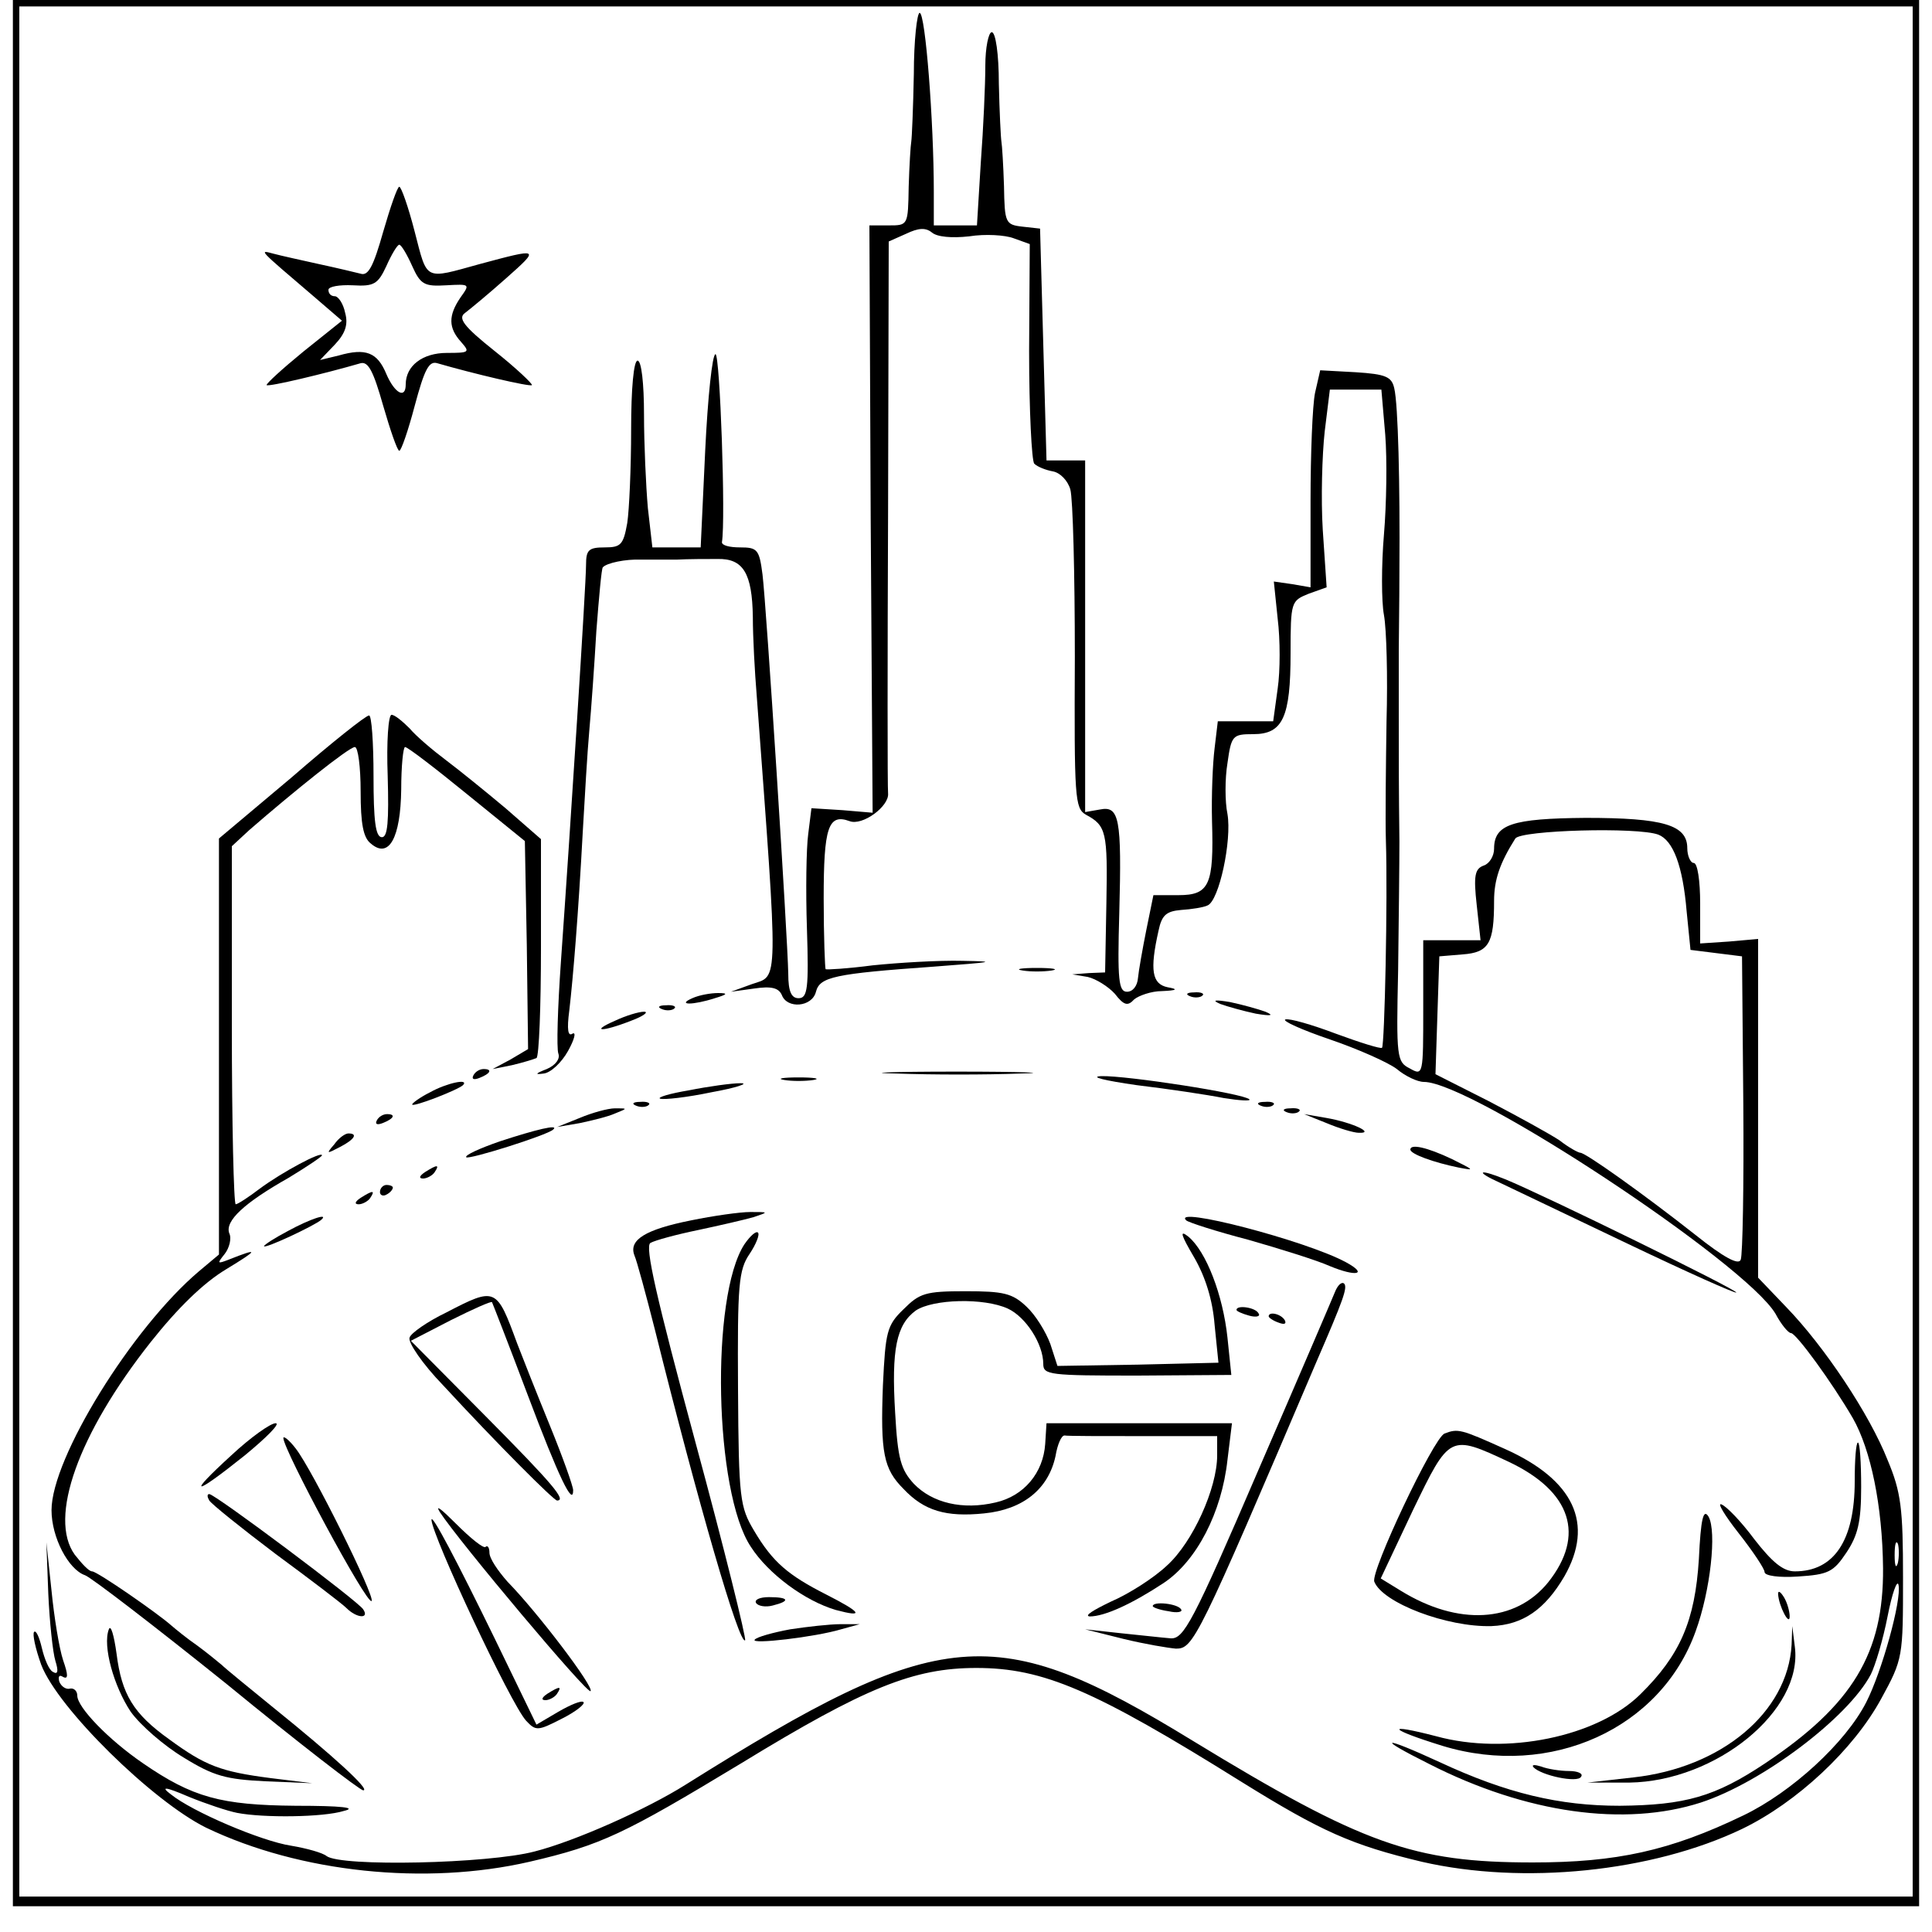 <?xml version="1.0" standalone="no"?>
<!DOCTYPE svg PUBLIC "-//W3C//DTD SVG 20010904//EN" "http://www.w3.org/TR/2001/REC-SVG-20010904/DTD/svg10.dtd">
<svg version="1.0" xmlns="http://www.w3.org/2000/svg" width="300pt" height="300pt"
    viewBox="0 0 300 300" preserveAspectRatio="xMidYMid meet">
    <g transform="translate(0,300) scale(0.1,-0.1)" fill="#000000" stroke="none">
        <path d="M20 1520 l0 -1480 1480 0 1480 0 0 1480 0 1480 -1480 0 -1480 0 0
-1480z m2950 3 l0 -1468 -1470 0 -1470 0 0 1468 0 1467 1470 0 1470 0 0 -1467z" />
        <path d="M1419 2885 c-1 -52 -3 -99 -4 -105 -1 -5 -3 -37 -4 -70 -1 -60 -1
-60 -31 -60 l-30 0 2 -456 3 -456 -47 4 -48 3 -5 -40 c-3 -22 -4 -88 -2 -147
3 -93 1 -108 -13 -108 -11 0 -16 10 -16 38 -1 57 -34 572 -40 620 -5 39 -8 42
-35 42 -16 0 -28 3 -28 8 6 35 -3 292 -10 292 -5 0 -12 -67 -16 -150 l-7 -150
-38 0 -37 0 -7 61 c-3 34 -6 100 -6 145 0 49 -4 84 -10 84 -6 0 -10 -43 -10
-107 0 -60 -3 -125 -6 -145 -6 -34 -10 -38 -35 -38 -25 0 -29 -4 -29 -27 0
-30 -24 -404 -39 -616 -5 -71 -7 -135 -4 -143 3 -8 -4 -18 -18 -24 -18 -7 -19
-9 -5 -7 11 1 28 17 38 35 10 18 13 30 7 27 -7 -5 -9 6 -5 36 6 52 14 149 21
279 3 52 7 122 10 155 3 33 8 103 11 155 4 52 8 97 10 99 6 7 36 13 59 12 11
0 36 0 55 0 19 1 48 1 64 1 40 1 54 -22 55 -90 0 -31 3 -86 6 -122 34 -457 34
-434 -7 -448 l-33 -12 36 5 c27 4 38 1 43 -10 8 -22 47 -19 53 5 6 23 28 28
183 39 92 7 101 8 45 9 -38 1 -101 -3 -140 -7 -38 -5 -71 -7 -73 -6 -1 1 -3
51 -3 110 0 110 7 132 40 120 20 -8 62 23 60 43 -1 9 -1 206 0 437 l1 420 27
12 c19 9 30 10 40 2 8 -7 31 -9 58 -6 25 4 56 2 69 -3 l25 -9 -1 -166 c0 -92
4 -171 8 -175 5 -5 18 -10 29 -12 11 -2 23 -14 27 -28 4 -14 7 -131 7 -260 -1
-219 0 -235 17 -245 32 -17 34 -27 32 -137 l-2 -108 -25 -1 -26 -2 24 -4 c13
-3 32 -15 42 -26 14 -18 20 -20 30 -9 7 6 27 13 43 13 24 1 26 3 9 6 -24 5
-28 26 -14 88 5 24 12 30 35 32 16 1 35 4 41 7 18 7 38 101 31 142 -4 19 -4
55 0 79 6 43 8 45 40 45 46 0 58 26 58 126 0 80 1 81 28 92 l28 10 -6 89 c-3
48 -1 117 3 153 l8 65 40 0 40 0 6 -70 c3 -38 2 -108 -2 -155 -4 -47 -4 -104
0 -125 4 -22 6 -96 4 -165 -1 -69 -2 -152 -1 -185 3 -91 -2 -318 -6 -322 -2
-2 -34 8 -72 22 -37 14 -72 24 -78 22 -6 -2 25 -16 69 -31 44 -15 91 -36 104
-46 13 -11 32 -20 42 -20 74 0 499 -281 546 -360 9 -17 20 -30 24 -30 8 0 64
-77 96 -132 28 -49 46 -136 47 -233 1 -132 -47 -212 -183 -303 -78 -52 -124
-65 -226 -66 -93 0 -175 19 -280 68 -89 41 -100 39 -16 -3 151 -77 304 -98
422 -60 95 31 229 132 264 199 7 14 19 54 26 90 7 36 15 58 17 49 5 -24 -26
-135 -50 -182 -32 -63 -116 -140 -191 -176 -114 -55 -197 -73 -327 -73 -185 0
-264 28 -528 189 -307 188 -390 181 -787 -68 -60 -38 -172 -88 -235 -104 -72
-19 -301 -24 -323 -7 -6 5 -31 12 -55 16 -46 7 -154 53 -187 80 -16 12 -9 12
28 -4 27 -11 60 -22 75 -25 41 -8 134 -7 166 3 21 5 -2 8 -75 8 -116 1 -160
13 -237 66 -54 37 -102 87 -102 105 0 7 -5 12 -11 11 -6 -2 -14 3 -17 11 -2 8
0 11 6 7 8 -4 8 3 0 26 -6 18 -14 67 -18 108 l-8 75 3 -80 c2 -44 7 -91 11
-104 5 -16 4 -22 -4 -17 -6 3 -13 20 -17 37 -4 17 -9 28 -12 25 -3 -3 2 -26
11 -51 26 -68 173 -212 256 -253 146 -70 341 -90 502 -53 112 26 147 43 329
153 193 118 268 148 365 148 104 0 183 -34 412 -177 124 -77 171 -98 280 -124
157 -36 357 -16 497 51 85 41 173 123 216 202 34 62 34 65 34 188 0 108 -3
133 -24 183 -28 71 -98 176 -157 237 l-44 46 0 263 0 263 -45 -4 -45 -3 0 62
c0 35 -4 63 -10 63 -5 0 -10 11 -10 23 0 36 -37 47 -158 47 -114 -1 -142 -10
-142 -48 0 -11 -7 -23 -16 -26 -14 -5 -16 -16 -11 -61 l6 -55 -45 0 -44 0 0
-105 c0 -104 0 -106 -21 -94 -20 10 -21 17 -18 152 1 78 2 168 2 200 -1 83 -1
124 -1 197 0 36 0 81 0 100 0 19 1 76 1 125 1 133 -2 257 -8 282 -4 18 -13 22
-60 25 l-55 3 -8 -35 c-4 -19 -7 -95 -7 -168 l0 -134 -29 5 -28 4 6 -58 c4
-32 4 -81 0 -108 l-7 -51 -43 0 -43 0 -5 -42 c-3 -24 -5 -74 -4 -113 3 -99 -4
-115 -52 -115 l-39 0 -11 -54 c-6 -30 -12 -64 -13 -75 -1 -12 -8 -21 -17 -21
-13 0 -15 18 -12 122 4 148 0 167 -30 161 l-23 -4 0 273 0 273 -30 0 -30 0 -5
180 -5 180 -27 3 c-27 3 -28 6 -29 63 -1 32 -3 64 -4 69 -1 6 -3 46 -4 90 0
46 -5 80 -11 80 -5 0 -10 -24 -10 -52 0 -29 -3 -97 -7 -150 l-6 -98 -34 0 -33
0 0 53 c0 107 -13 277 -22 277 -4 0 -9 -43 -9 -95z m1156 -1181 c23 -9 38 -48
44 -119 l6 -60 40 -5 40 -5 2 -229 c1 -126 -1 -235 -4 -242 -3 -9 -26 3 -71
39 -80 63 -170 127 -178 127 -3 0 -18 8 -32 19 -15 10 -64 37 -110 61 l-83 42
3 92 3 91 36 3 c41 3 49 17 49 83 0 33 9 59 33 97 9 13 190 18 222 6z m372
-1131 c-3 -10 -5 -4 -5 12 0 17 2 24 5 18 2 -7 2 -21 0 -30z" />
        <path d="M595 2640 c-15 -53 -23 -69 -35 -65 -8 2 -37 9 -65 15 -27 6 -59 13
-70 16 -23 6 -26 9 63 -67 l43 -37 -60 -48 c-33 -27 -58 -50 -57 -52 3 -3 91
18 146 34 12 3 20 -13 35 -66 11 -38 22 -70 25 -70 3 0 14 32 24 70 15 56 22
70 35 66 55 -16 144 -37 147 -34 1 2 -24 26 -58 53 -49 39 -57 51 -46 59 8 6
37 30 64 54 53 47 52 47 -41 22 -87 -24 -81 -27 -101 50 -10 39 -21 70 -24 70
-3 0 -14 -32 -25 -70z m45 -53 c13 -29 19 -32 53 -30 37 2 37 2 22 -19 -19
-28 -19 -47 1 -69 14 -16 13 -17 -22 -17 -38 0 -64 -20 -64 -49 0 -23 -17 -14
-30 16 -14 34 -32 41 -74 29 l-29 -7 23 24 c16 17 21 31 16 49 -3 15 -11 26
-16 26 -6 0 -10 4 -10 10 0 5 17 8 38 7 33 -2 39 2 52 30 8 18 17 33 20 33 3
0 12 -15 20 -33z" />
        <path d="M453 1793 l-113 -95 0 -323 0 -323 -31 -26 c-104 -88 -229 -290 -229
-371 0 -42 26 -92 52 -101 9 -3 108 -79 220 -169 111 -91 207 -165 212 -165
12 0 -46 53 -139 128 -38 31 -75 61 -81 67 -6 5 -23 19 -38 30 -16 11 -33 25
-40 31 -20 18 -115 84 -123 84 -5 0 -16 12 -27 26 -41 57 5 187 118 330 42 53
82 92 117 113 51 31 52 34 4 15 -18 -7 -18 -6 -6 9 7 9 11 24 7 32 -7 19 23
47 92 86 28 17 52 33 52 35 0 7 -62 -26 -97 -52 -17 -13 -34 -24 -37 -24 -3 0
-6 125 -6 278 l0 278 27 25 c69 60 155 129 164 129 5 0 9 -31 9 -69 0 -50 4
-72 16 -81 28 -24 46 9 47 84 0 36 3 66 6 66 4 0 47 -33 96 -73 l90 -73 3
-161 2 -162 -27 -16 -28 -15 30 6 c17 4 33 9 38 11 4 2 7 80 7 172 l0 168 -55
48 c-31 26 -73 60 -93 75 -20 15 -46 37 -56 49 -11 11 -23 21 -28 21 -5 0 -8
-42 -6 -95 2 -71 0 -95 -9 -95 -10 0 -13 26 -13 95 0 52 -3 95 -7 94 -5 0 -59
-43 -120 -96z" />
        <path d="M1588 1493 c12 -2 32 -2 45 0 12 2 2 4 -23 4 -25 0 -35 -2 -22 -4z" />
        <path d="M1075 1450 c-25 -11 1 -11 35 0 20 6 21 8 5 8 -11 0 -29 -3 -40 -8z" />
        <path d="M1848 1453 c7 -3 16 -2 19 1 4 3 -2 6 -13 5 -11 0 -14 -3 -6 -6z" />
        <path d="M1895 1441 c11 -4 36 -11 55 -15 24 -4 29 -3 15 3 -11 4 -36 11 -55
15 -24 4 -29 3 -15 -3z" />
        <path d="M1028 1433 c7 -3 16 -2 19 1 4 3 -2 6 -13 5 -11 0 -14 -3 -6 -6z" />
        <path d="M955 1415 c-39 -17 -21 -18 25 0 19 7 28 14 20 14 -8 0 -28 -6 -45
-14z" />
        <path d="M735 1330 c-3 -6 1 -7 9 -4 18 7 21 14 7 14 -6 0 -13 -4 -16 -10z" />
        <path d="M1393 1333 c54 -2 139 -2 190 0 51 1 7 3 -98 3 -104 0 -146 -2 -92
-3z" />
        <path d="M1218 1323 c12 -2 32 -2 45 0 12 2 2 4 -23 4 -25 0 -35 -2 -22 -4z" />
        <path d="M1765 1315 c50 -6 110 -15 135 -20 25 -4 43 -5 40 -2 -9 9 -190 37
-230 36 -19 -1 6 -7 55 -14z" />
        <path d="M668 1304 c-16 -8 -28 -17 -28 -19 0 -5 70 22 79 30 10 11 -26 3 -51
-11z" />
        <path d="M1070 1307 c-30 -5 -50 -11 -45 -13 6 -2 42 2 80 10 39 7 59 14 45
14 -14 0 -50 -5 -80 -11z" />
        <path d="M988 1283 c7 -3 16 -2 19 1 4 3 -2 6 -13 5 -11 0 -14 -3 -6 -6z" />
        <path d="M1958 1283 c7 -3 16 -2 19 1 4 3 -2 6 -13 5 -11 0 -14 -3 -6 -6z" />
        <path d="M900 1264 l-35 -14 35 6 c19 4 44 10 55 15 20 8 20 8 0 8 -11 0 -36
-7 -55 -15z" />
        <path d="M1998 1273 c7 -3 16 -2 19 1 4 3 -2 6 -13 5 -11 0 -14 -3 -6 -6z" />
        <path d="M585 1260 c-3 -6 1 -7 9 -4 18 7 21 14 7 14 -6 0 -13 -4 -16 -10z" />
        <path d="M2060 1256 c19 -8 42 -15 50 -15 26 -1 -10 16 -50 23 l-35 6 35 -14z" />
        <path d="M777 1228 c-32 -11 -56 -22 -53 -25 4 -4 125 34 135 43 10 9 -27 0
-82 -18z" />
        <path d="M519 1223 c-13 -15 -12 -15 9 -4 23 12 28 21 13 21 -5 0 -15 -7 -22
-17z" />
        <path d="M2190 1215 c0 -7 36 -20 75 -28 26 -5 24 -4 -10 13 -40 19 -65 24
-65 15z" />
        <path d="M660 1180 c-9 -6 -10 -10 -3 -10 6 0 15 5 18 10 8 12 4 12 -15 0z" />
        <path d="M2330 1163 c19 -9 109 -52 199 -95 90 -43 166 -77 167 -75 4 3 -300
152 -359 176 -42 17 -47 12 -7 -6z" />
        <path d="M590 1149 c0 -5 5 -7 10 -4 6 3 10 8 10 11 0 2 -4 4 -10 4 -5 0 -10
-5 -10 -11z" />
        <path d="M560 1140 c-9 -6 -10 -10 -3 -10 6 0 15 5 18 10 8 12 4 12 -15 0z" />
        <path d="M1073 1105 c-70 -14 -97 -30 -88 -54 4 -9 18 -61 32 -116 67 -269
131 -490 140 -482 2 3 -32 141 -77 307 -61 226 -79 305 -70 310 7 4 40 13 74
20 33 7 72 16 86 20 24 8 24 8 -5 8 -16 0 -58 -6 -92 -13z" />
        <path d="M448 1089 c-21 -11 -38 -22 -38 -24 0 -5 79 32 89 41 12 11 -18 1
-51 -17z" />
        <path d="M1842 1105 c3 -3 46 -17 96 -30 49 -14 107 -32 127 -41 41 -17 60
-13 25 6 -63 34 -272 88 -248 65z" />
        <path d="M1156 1068 c-53 -81 -47 -385 10 -470 27 -42 84 -84 132 -98 45 -12
40 -4 -15 24 -59 30 -83 50 -112 99 -22 37 -24 49 -25 220 -1 163 1 185 18
210 10 15 16 30 13 33 -3 3 -12 -5 -21 -18z" />
        <path d="M1854 1048 c18 -31 29 -67 32 -105 l6 -59 -125 -3 -125 -2 -11 34
c-7 19 -23 45 -37 58 -22 21 -36 24 -95 24 -62 0 -71 -3 -96 -28 -26 -25 -28
-35 -32 -118 -4 -105 1 -130 32 -161 32 -34 66 -44 125 -38 61 6 100 38 111
89 3 18 9 32 14 32 4 -1 59 -1 122 -1 l115 0 0 -30 c0 -51 -38 -135 -78 -171
-20 -19 -59 -44 -87 -56 -27 -13 -42 -22 -33 -23 23 0 65 19 115 52 51 34 90
109 99 191 l7 57 -144 0 -144 0 -2 -32 c-3 -45 -33 -81 -77 -91 -51 -12 -98
-1 -127 29 -20 22 -25 38 -29 110 -6 99 2 137 32 159 27 18 106 20 143 3 28
-13 55 -55 55 -86 0 -17 10 -18 146 -18 l146 1 -6 58 c-7 66 -33 134 -61 157
-14 11 -11 2 9 -32z" />
        <path d="M2073 994 c-4 -10 -58 -136 -120 -279 -101 -235 -115 -260 -135 -259
-13 1 -48 5 -78 8 l-55 6 60 -15 c33 -8 69 -14 81 -15 27 0 33 11 218 445 42
97 49 116 43 122 -4 3 -10 -3 -14 -13z" />
        <path d="M693 962 c-29 -14 -55 -32 -57 -39 -3 -7 20 -41 52 -74 84 -91 172
-179 177 -179 15 0 -6 25 -111 131 l-116 117 62 32 c34 17 63 30 64 28 1 -2
26 -66 55 -143 49 -130 71 -175 71 -149 0 6 -16 51 -36 100 -20 49 -43 107
-51 128 -32 87 -33 88 -110 48z" />
        <path d="M1920 966 c0 -2 9 -6 20 -9 11 -3 18 -1 14 4 -5 9 -34 13 -34 5z" />
        <path d="M1970 956 c0 -2 7 -7 16 -10 8 -3 12 -2 9 4 -6 10 -25 14 -25 6z" />
        <path d="M359 740 c-70 -64 -59 -64 21 0 34 28 56 50 48 50 -8 0 -39 -22 -69
-50z" />
        <path d="M2243 774 c-17 -7 -115 -214 -109 -230 13 -33 113 -71 182 -69 49 2
83 26 113 77 47 82 15 150 -92 198 -69 31 -73 32 -94 24z m100 -44 c97 -46
119 -114 61 -187 -51 -63 -140 -68 -229 -13 l-31 19 50 106 c57 118 57 118
149 75z" />
        <path d="M440 767 c0 -18 130 -260 137 -253 6 6 -92 204 -118 237 -10 13 -19
20 -19 16z" />
        <path d="M2880 700 c0 -92 -32 -140 -93 -140 -18 0 -35 14 -63 50 -20 27 -43
51 -51 54 -7 3 5 -17 27 -45 22 -28 40 -55 40 -60 0 -6 23 -9 52 -7 47 3 55 7
75 37 18 27 23 48 23 102 0 38 -2 69 -5 69 -3 0 -5 -27 -5 -60z" />
        <path d="M325 670 c4 -6 50 -43 103 -83 53 -39 103 -77 110 -84 16 -16 36 -17
26 -2 -7 12 -230 179 -239 179 -4 0 -3 -5 0 -10z" />
        <path d="M683 652 c30 -46 229 -283 234 -278 6 6 -82 122 -129 170 -15 17 -28
36 -28 45 0 8 -3 12 -6 9 -3 -3 -23 13 -46 36 -22 22 -33 31 -25 18z" />
        <path d="M2638 579 c-6 -96 -29 -149 -91 -210 -67 -66 -208 -95 -317 -65 -81
21 -74 11 10 -15 168 -51 339 27 393 178 23 63 33 155 20 178 -8 13 -12 -3
-15 -66z" />
        <path d="M670 640 c1 -25 123 -286 147 -312 15 -16 18 -16 55 3 22 11 37 23
34 26 -3 3 -20 -4 -39 -15 l-34 -20 -64 132 c-60 123 -99 197 -99 186z" />
        <path d="M2761 525 c1 -19 18 -51 18 -35 0 8 -4 22 -9 30 -5 8 -9 11 -9 5z" />
        <path d="M1174 511 c3 -5 15 -7 26 -4 28 7 25 13 -6 13 -14 0 -23 -4 -20 -9z" />
        <path d="M1790 506 c0 -2 11 -6 25 -8 13 -3 22 -1 19 3 -5 9 -44 13 -44 5z" />
        <path d="M169 470 c-10 -26 8 -89 34 -128 15 -21 52 -53 82 -71 47 -29 66 -34
128 -37 l72 -3 -65 8 c-77 10 -101 19 -157 60 -56 40 -74 70 -82 133 -4 29 -9
46 -12 38z" />
        <path d="M1227 470 c-27 -5 -52 -12 -55 -16 -8 -8 94 4 134 16 l29 8 -30 0
c-16 0 -52 -4 -78 -8z" />
        <path d="M2782 446 c-6 -105 -109 -191 -246 -206 l-71 -8 65 0 c135 2 270 112
257 211 l-4 32 -1 -29z" />
        <path d="M850 370 c-9 -6 -10 -10 -3 -10 6 0 15 5 18 10 8 12 4 12 -15 0z" />
        <path d="M2381 256 c12 -13 69 -25 74 -15 4 5 -5 9 -19 9 -13 0 -33 3 -43 7
-10 3 -15 3 -12 -1z" />
    </g>
</svg>

<!-- https://picsvg.com/ -->
